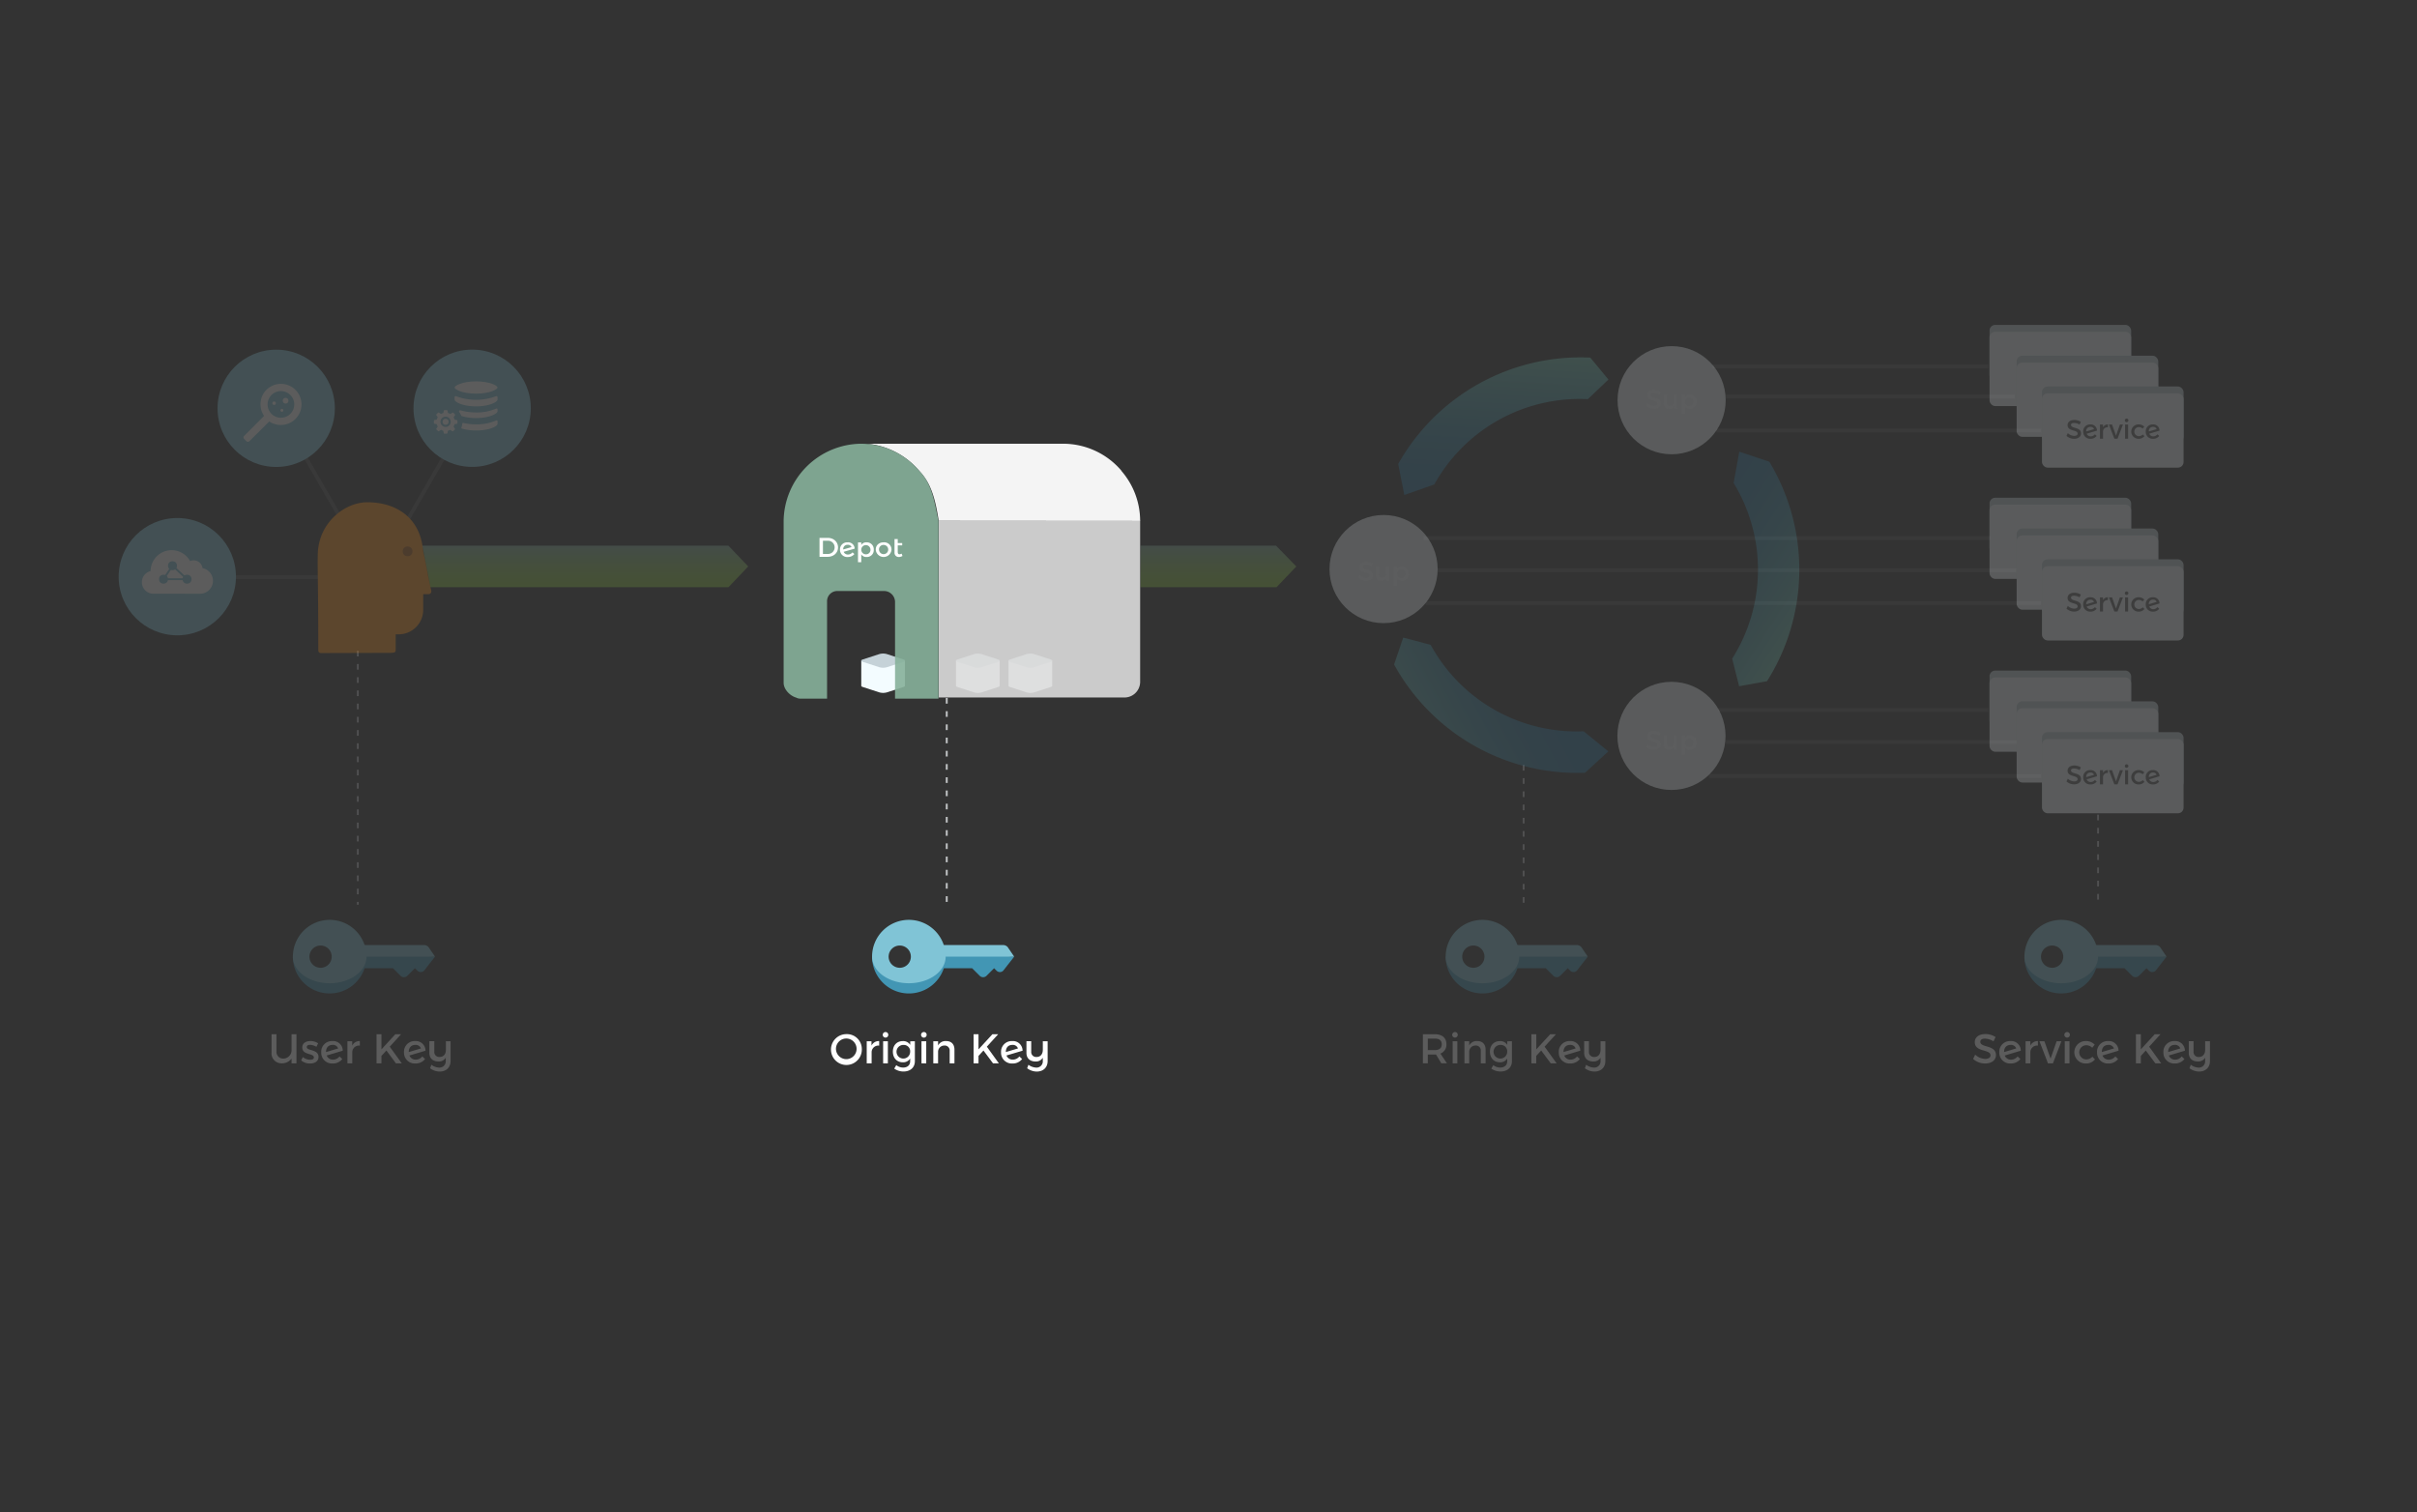 <svg xmlns="http://www.w3.org/2000/svg" xmlns:xlink="http://www.w3.org/1999/xlink" viewBox="0 0 1280 800.88"><rect x="0" y="0" width="1280" height="800.88" fill="#333333" stroke="none"/><defs><style>.cls-1,.cls-11,.cls-17,.cls-2{fill:none;stroke-miterlimit:10;}.cls-1,.cls-2{stroke:#c3c6c8;stroke-dasharray:3 4;}.cls-1,.cls-3,.cls-4,.cls-5{opacity:0.2;}.cls-3{fill:url(#linear-gradient);}.cls-4{fill:url(#linear-gradient-2);}.cls-6{fill:url(#linear-gradient-3);}.cls-7{fill:url(#linear-gradient-4);}.cls-8{fill:url(#linear-gradient-5);}.cls-9{fill:#f3fcff;}.cls-10{fill:#666;}.cls-11{stroke:#fff;stroke-width:2px;opacity:0.15;}.cls-12{fill:#4296b4;}.cls-13{fill:#80c4d6;}.cls-14{fill:#fff;}.cls-15{fill:#ff9012;}.cls-16{fill:#ad5f12;}.cls-17{stroke:#80c4d6;}.cls-18{fill:#f4f4f4;}.cls-19{fill:#c5d2d8;}.cls-20,.cls-22{opacity:0.9;}.cls-21{fill:#dbdbdb;}.cls-22{fill:#87b09a;}</style><linearGradient id="linear-gradient" x1="645.26" y1="289" x2="645.26" y2="311" gradientUnits="userSpaceOnUse"><stop offset="0" stop-color="#87b09a"/><stop offset="0.25" stop-color="#89b77b"/><stop offset="0.56" stop-color="#8abf5a"/><stop offset="0.82" stop-color="#8cc446"/><stop offset="1" stop-color="#8cc63f"/></linearGradient><linearGradient id="linear-gradient-2" x1="309.96" x2="309.96" xlink:href="#linear-gradient"/><linearGradient id="linear-gradient-3" x1="-5590.93" y1="-5832.85" x2="-5512.63" y2="-5832.85" gradientTransform="translate(2428.83 8213.82) rotate(32.84)" gradientUnits="userSpaceOnUse"><stop offset="0" stop-color="#2f789f"/><stop offset="0.21" stop-color="#347da0"/><stop offset="0.47" stop-color="#418da4"/><stop offset="0.76" stop-color="#58a6ab"/><stop offset="1" stop-color="#70c2b2"/></linearGradient><linearGradient id="linear-gradient-4" x1="-3397.18" y1="-3305.75" x2="-3318.88" y2="-3305.75" gradientTransform="translate(4290.37 -2935.33) rotate(-86.69)" xlink:href="#linear-gradient-3"/><linearGradient id="linear-gradient-5" x1="-6635.71" y1="-2762" x2="-6557.41" y2="-2762" gradientTransform="matrix(-0.88, 0.47, -0.47, -0.88, -6325.55, 1051.47)" xlink:href="#linear-gradient-3"/></defs><title>Keys - Origin Key</title><g id="middle_layer" data-name="middle layer"><line class="cls-1" x1="189.49" y1="344.65" x2="189.49" y2="479.15"/><line class="cls-2" x1="501.38" y1="369.65" x2="501.38" y2="479.15"/><line class="cls-1" x1="806.89" y1="405.12" x2="806.89" y2="479.15"/><line class="cls-1" x1="1111.09" y1="431.44" x2="1111.09" y2="479.15"/><polygon class="cls-3" points="604 311 676.03 311 686.51 300 675.78 289 604 289 604 311"/><polygon class="cls-4" points="227.98 311 385.77 311 396.25 300 385.77 289 223.67 289 227.98 311"/><g class="cls-5"><path class="cls-6" d="M935.79,360.76,921,363.43l-3.68-14.61a88,88,0,0,0,.77-93l3-16.6,15.91,5.3A110.72,110.72,0,0,1,935.79,360.76Z"/></g><g class="cls-5"><path class="cls-7" d="M842.19,189.4,851.81,201l-10.9,10.4a88,88,0,0,0-81.32,45.16l-15.9,5.6-3.23-16.45A110.72,110.72,0,0,1,842.19,189.4Z"/></g><g class="cls-5"><path class="cls-8" d="M738.28,351.92l4.84-14.25,14.56,3.86a88,88,0,0,0,81,45.76l13.08,10.64-12.35,11.34A110.72,110.72,0,0,1,738.28,351.92Z"/></g><g class="cls-5"><path class="cls-8" d="M738.28,351.92l4.84-14.25,14.56,3.86a88,88,0,0,0,81,45.76l13.08,10.64-12.35,11.34A110.72,110.72,0,0,1,738.28,351.92Z"/></g><g class="cls-5"><circle class="cls-9" cx="885.18" cy="389.73" r="28.64"/></g><g class="cls-5"><circle class="cls-9" cx="732.72" cy="301.38" r="28.64"/></g><g class="cls-5"><circle class="cls-9" cx="885.26" cy="211.95" r="28.64"/></g><g class="cls-5"><path class="cls-10" d="M875.82,208.08c-1,0-1.61.37-1.61,1,0,2.16,5.32,1,5.31,4.55,0,1.76-1.55,2.85-3.72,2.85a6.06,6.06,0,0,1-4-1.56l.72-1.44a5.2,5.2,0,0,0,3.34,1.44c1.16,0,1.85-.44,1.85-1.2,0-2.2-5.32-1-5.32-4.48,0-1.69,1.45-2.75,3.59-2.75a6.42,6.42,0,0,1,3.45,1l-.69,1.46A5.89,5.89,0,0,0,875.82,208.08Z"/><path class="cls-10" d="M888.17,209v7.49h-1.62V215a2.76,2.76,0,0,1-2.68,1.52,2.6,2.6,0,0,1-2.75-2.89V209h1.62v4.21A1.65,1.65,0,0,0,884.5,215a2.12,2.12,0,0,0,2.06-2.34V209Z"/><path class="cls-10" d="M898.45,212.73a3.47,3.47,0,0,1-3.55,3.77,3,3,0,0,1-2.65-1.35v4h-1.62V209h1.62v1.29a2.93,2.93,0,0,1,2.62-1.35A3.52,3.52,0,0,1,898.45,212.73Zm-1.63-.06a2.29,2.29,0,1,0-2.28,2.45A2.27,2.27,0,0,0,896.82,212.67Z"/></g><g class="cls-5"><path class="cls-10" d="M723.36,299.19c-1,0-1.61.37-1.61,1,0,2.16,5.32,1,5.31,4.55,0,1.76-1.55,2.85-3.72,2.85a6.06,6.06,0,0,1-4-1.56l.72-1.44a5.2,5.2,0,0,0,3.34,1.44c1.15,0,1.85-.44,1.85-1.2,0-2.2-5.32-1-5.32-4.48,0-1.69,1.45-2.75,3.59-2.75a6.41,6.41,0,0,1,3.45,1l-.69,1.46A5.89,5.89,0,0,0,723.36,299.19Z"/><path class="cls-10" d="M735.71,300.06v7.49h-1.62v-1.46a2.76,2.76,0,0,1-2.68,1.52,2.6,2.6,0,0,1-2.75-2.89v-4.66h1.62v4.21a1.65,1.65,0,0,0,1.75,1.82,2.12,2.12,0,0,0,2.06-2.34v-3.69Z"/><path class="cls-10" d="M746,303.84a3.47,3.47,0,0,1-3.55,3.77,3,3,0,0,1-2.65-1.35v4h-1.62V300.06h1.62v1.29a2.93,2.93,0,0,1,2.62-1.35A3.52,3.52,0,0,1,746,303.84Zm-1.63-.06a2.29,2.29,0,1,0-2.28,2.45A2.27,2.27,0,0,0,744.36,303.78Z"/></g><g class="cls-5"><path class="cls-10" d="M875.82,388.7c-1,0-1.61.37-1.61,1,0,2.16,5.32,1,5.31,4.55,0,1.76-1.55,2.85-3.72,2.85a6.06,6.06,0,0,1-4-1.56l.72-1.44a5.2,5.2,0,0,0,3.34,1.44c1.16,0,1.85-.44,1.85-1.2,0-2.2-5.32-1-5.32-4.48,0-1.69,1.45-2.75,3.59-2.75a6.42,6.42,0,0,1,3.45,1l-.69,1.46A5.89,5.89,0,0,0,875.82,388.7Z"/><path class="cls-10" d="M888.17,389.57v7.49h-1.62V395.6a2.76,2.76,0,0,1-2.68,1.52,2.6,2.6,0,0,1-2.75-2.89v-4.66h1.62v4.21a1.65,1.65,0,0,0,1.75,1.82,2.12,2.12,0,0,0,2.06-2.34v-3.69Z"/><path class="cls-10" d="M898.45,393.35a3.47,3.47,0,0,1-3.55,3.77,3,3,0,0,1-2.65-1.35v4h-1.62V389.57h1.62v1.29a2.93,2.93,0,0,1,2.62-1.35A3.52,3.52,0,0,1,898.45,393.35Zm-1.63-.06a2.29,2.29,0,1,0-2.28,2.45A2.27,2.27,0,0,0,896.82,393.29Z"/></g><g class="cls-5"><line class="cls-11" x1="1080.8" y1="319.39" x2="754.99" y2="319.39"/><line class="cls-11" x1="1054" y1="285" x2="754" y2="285"/><line class="cls-11" x1="1067.87" y1="302" x2="761.36" y2="302"/></g><g class="cls-5"><line class="cls-11" x1="1081" y1="411" x2="905" y2="411"/><line class="cls-11" x1="1053" y1="376" x2="910" y2="376"/><line class="cls-11" x1="1068" y1="393" x2="914" y2="393"/></g><g class="cls-5"><line class="cls-11" x1="1081" y1="228" x2="909" y2="228"/><line class="cls-11" x1="1053" y1="194" x2="907" y2="194"/><line class="cls-11" x1="1067" y1="210" x2="914" y2="210"/></g><g class="cls-5"><path class="cls-12" d="M230.39,506.65l-5.81,7.43a2.48,2.48,0,0,1-3.53,0l-1.3-1.3-4,4a2.57,2.57,0,0,1-3.64,0l-4-4H189.49V503Z"/><path class="cls-13" d="M226.89,501.51l3.5,5.14h-40.9V500.5h35A3.28,3.28,0,0,1,226.89,501.51Z"/><path class="cls-12" d="M178.25,506.65a8.48,8.48,0,1,1-17,0h-6.17a19.49,19.49,0,0,0,39,0Z"/><path class="cls-13" d="M174.6,487.16a19.49,19.49,0,0,0-19.49,19.49c0,7.77,8.72,14.08,19.49,14.08s19.49-6.3,19.49-14.08A19.49,19.49,0,0,0,174.6,487.16Zm-4.83,25.38a5.89,5.89,0,1,1,5.89-5.89A5.89,5.89,0,0,1,169.77,512.55Z"/><path class="cls-14" d="M157,547.75v15.4h-2.6v-2.51a6.37,6.37,0,0,1-5.24,2.51,5.27,5.27,0,0,1-5.37-5.63v-9.77h2.62v9.15a3.52,3.52,0,0,0,3.65,3.74A4.42,4.42,0,0,0,154.4,556v-8.27Z"/><path class="cls-14" d="M164.19,553.36c-1,0-1.72.33-1.72,1.17,0,2.16,6.23,1,6.21,5.24,0,2.4-2.13,3.48-4.49,3.48a7.24,7.24,0,0,1-4.71-1.63l.9-1.8a6.38,6.38,0,0,0,3.92,1.45c1.08,0,1.92-.37,1.92-1.25,0-2.4-6.16-1.06-6.14-5.28,0-2.38,2.07-3.39,4.31-3.39a7.4,7.4,0,0,1,4.09,1.19l-.92,1.87A6.89,6.89,0,0,0,164.19,553.36Z"/><path class="cls-14" d="M179.81,559.5l1.47,1.36a6.27,6.27,0,0,1-5.06,2.38,5.72,5.72,0,0,1-6.1-5.94,5.63,5.63,0,0,1,5.88-5.94,5.11,5.11,0,0,1,5.52,5.1L173,559a3.5,3.5,0,0,0,3.37,2.2A4.44,4.44,0,0,0,179.81,559.5Zm-7.15-2.33v0l6.42-1.91a2.86,2.86,0,0,0-2.93-1.87C174,553.4,172.66,554.72,172.66,557.17Z"/><path class="cls-14" d="M190.56,551.36v2.42a3.54,3.54,0,0,0-4,3.26v6.12H184V551.45h2.53v2.33A4.25,4.25,0,0,1,190.56,551.36Z"/><path class="cls-14" d="M209.68,563.15l-5.06-6.8L202,559.23v3.92h-2.6v-15.4H202v8l7.35-8h3.06l-6,6.58,6.36,8.82Z"/><path class="cls-14" d="M223.63,559.5l1.47,1.36a6.27,6.27,0,0,1-5.06,2.38,5.72,5.72,0,0,1-6.09-5.94,5.63,5.63,0,0,1,5.87-5.94,5.1,5.1,0,0,1,5.52,5.1L216.83,559a3.5,3.5,0,0,0,3.37,2.2A4.44,4.44,0,0,0,223.63,559.5Zm-7.15-2.33v0l6.43-1.91A2.87,2.87,0,0,0,220,553.4C217.84,553.4,216.48,554.72,216.48,557.17Z"/><path class="cls-14" d="M238.61,551.45V561.9c0,3.43-2.29,5.63-5.85,5.61a8.55,8.55,0,0,1-5-1.76l.68-1.85a7.23,7.23,0,0,0,4,1.5,3.31,3.31,0,0,0,3.61-3.54v-1.69a4.15,4.15,0,0,1-3.89,2c-2.95,0-4.78-1.74-4.78-4.53v-6.2H230v5.48a2.61,2.61,0,0,0,2.82,2.86c2.09,0,3.32-1.5,3.32-3.85v-4.49Z"/></g><path class="cls-12" d="M537.1,506.65l-5.81,7.43a2.48,2.48,0,0,1-3.53,0l-1.3-1.3-4,4a2.57,2.57,0,0,1-3.64,0l-4-4H496.2V503Z"/><path class="cls-13" d="M533.6,501.51l3.5,5.14H496.2V500.5h35A3.28,3.28,0,0,1,533.6,501.51Z"/><path class="cls-12" d="M485,506.65a8.48,8.48,0,1,1-17,0h-6.17a19.49,19.49,0,0,0,39,0Z"/><path class="cls-13" d="M481.32,487.16a19.49,19.49,0,0,0-19.49,19.49c0,7.77,8.72,14.08,19.49,14.08s19.49-6.3,19.49-14.08A19.49,19.49,0,0,0,481.32,487.16Zm-4.83,25.38a5.89,5.89,0,1,1,5.89-5.89A5.89,5.89,0,0,1,476.48,512.55Z"/><path class="cls-14" d="M456.4,555.45a8.17,8.17,0,1,1-8.16-7.77A7.88,7.88,0,0,1,456.4,555.45Zm-13.69,0a5.52,5.52,0,0,0,5.54,5.48,5.46,5.46,0,1,0-5.54-5.48Z"/><path class="cls-14" d="M465.6,551.36v2.42a3.54,3.54,0,0,0-4,3.26v6.12H459V551.45h2.53v2.33A4.25,4.25,0,0,1,465.6,551.36Z"/><path class="cls-14" d="M470.42,548.1a1.47,1.47,0,1,1-1.47-1.52A1.45,1.45,0,0,1,470.42,548.1Zm-.22,3.35v11.71h-2.51V551.45Z"/><path class="cls-14" d="M484.5,551.45V562c0,3.37-2.4,5.48-6.07,5.48a8.51,8.51,0,0,1-4.86-1.54l1.08-1.83a5.92,5.92,0,0,0,3.68,1.28c2.22,0,3.67-1.3,3.67-3.32V560.6a4.29,4.29,0,0,1-3.87,2c-3.17,0-5.28-2.29-5.28-5.65s2.09-5.54,5.19-5.57a4.37,4.37,0,0,1,4,2v-1.89ZM482,557a3.33,3.33,0,0,0-3.37-3.59A3.61,3.61,0,1,0,482,557Z"/><path class="cls-14" d="M490.74,548.1a1.48,1.48,0,1,1-1.47-1.52A1.45,1.45,0,0,1,490.74,548.1Zm-.22,3.35v11.71H488V551.45Z"/><path class="cls-14" d="M505.46,555.87v7.28h-2.53v-6.58a2.61,2.61,0,0,0-2.82-2.84,3.28,3.28,0,0,0-3.32,3.19v6.23h-2.53V551.45h2.53v2.24a4.42,4.42,0,0,1,4.31-2.33C503.83,551.36,505.46,553.07,505.46,555.87Z"/><path class="cls-14" d="M525.88,563.15l-5.06-6.8-2.62,2.88v3.92h-2.6v-15.4h2.6v8l7.35-8h3.06l-6,6.58,6.36,8.82Z"/><path class="cls-14" d="M539.83,559.5l1.47,1.36a6.27,6.27,0,0,1-5.06,2.38,5.72,5.72,0,0,1-6.1-5.94,5.63,5.63,0,0,1,5.88-5.94,5.11,5.11,0,0,1,5.52,5.1L533,559a3.5,3.5,0,0,0,3.37,2.2A4.44,4.44,0,0,0,539.83,559.5Zm-7.15-2.33v0l6.42-1.91a2.86,2.86,0,0,0-2.93-1.87C534,553.4,532.68,554.72,532.68,557.17Z"/><path class="cls-14" d="M554.81,551.45V561.9c0,3.43-2.29,5.63-5.85,5.61a8.56,8.56,0,0,1-5-1.76l.68-1.85a7.23,7.23,0,0,0,4,1.5,3.31,3.31,0,0,0,3.61-3.54v-1.69a4.15,4.15,0,0,1-3.89,2c-2.95,0-4.77-1.74-4.77-4.53v-6.2h2.53v5.48a2.61,2.61,0,0,0,2.82,2.86c2.09,0,3.32-1.5,3.32-3.85v-4.49Z"/><g class="cls-5"><path class="cls-12" d="M840.88,506.65l-5.81,7.43a2.48,2.48,0,0,1-3.53,0l-1.3-1.3-4,4a2.57,2.57,0,0,1-3.64,0l-4-4H800V503Z"/><path class="cls-13" d="M837.38,501.51l3.5,5.14H800V500.5h35A3.28,3.28,0,0,1,837.38,501.51Z"/><path class="cls-12" d="M788.74,506.65a8.48,8.48,0,1,1-17,0H765.6a19.49,19.49,0,0,0,39,0Z"/><path class="cls-13" d="M785.09,487.16a19.49,19.49,0,0,0-19.49,19.49c0,7.77,8.72,14.08,19.49,14.08s19.49-6.3,19.49-14.08A19.49,19.49,0,0,0,785.09,487.16Zm-4.83,25.38a5.89,5.89,0,1,1,5.89-5.89A5.89,5.89,0,0,1,780.26,512.55Z"/><path class="cls-14" d="M763.31,563.15l-2.82-4.66c-.22,0-.46,0-.7,0h-3.65v4.64h-2.6v-15.4h6.25c3.94,0,6.21,1.91,6.21,5.26a5,5,0,0,1-3.19,5l3.46,5.15Zm-3.52-7c2.38,0,3.74-1,3.74-3.1s-1.37-3-3.74-3h-3.65v6.1Z"/><path class="cls-14" d="M772,548.1a1.47,1.47,0,1,1-1.47-1.52A1.45,1.45,0,0,1,772,548.1Zm-.22,3.35v11.71H769.3V551.45Z"/><path class="cls-14" d="M786.74,555.87v7.28h-2.53v-6.58a2.61,2.61,0,0,0-2.82-2.84,3.28,3.28,0,0,0-3.32,3.19v6.23h-2.53V551.45h2.53v2.24a4.42,4.42,0,0,1,4.31-2.33C785.12,551.36,786.74,553.07,786.74,555.87Z"/><path class="cls-14" d="M800.69,551.45V562c0,3.37-2.4,5.48-6.07,5.48a8.51,8.51,0,0,1-4.86-1.54l1.08-1.83a5.92,5.92,0,0,0,3.68,1.28c2.22,0,3.67-1.3,3.67-3.32V560.6a4.29,4.29,0,0,1-3.87,2c-3.17,0-5.28-2.29-5.28-5.65s2.09-5.54,5.19-5.57a4.37,4.37,0,0,1,4,2v-1.89ZM798.18,557a3.33,3.33,0,0,0-3.37-3.59,3.61,3.61,0,1,0,3.37,3.59Z"/><path class="cls-14" d="M821.24,563.15l-5.06-6.8-2.62,2.88v3.92H811v-15.4h2.6v8l7.35-8H824l-6,6.58,6.36,8.82Z"/><path class="cls-14" d="M835.19,559.5l1.47,1.36a6.27,6.27,0,0,1-5.06,2.38,5.72,5.72,0,0,1-6.1-5.94,5.63,5.63,0,0,1,5.88-5.94,5.11,5.11,0,0,1,5.52,5.1L828.39,559a3.5,3.5,0,0,0,3.37,2.2A4.44,4.44,0,0,0,835.19,559.5ZM828,557.17v0l6.42-1.91a2.86,2.86,0,0,0-2.93-1.87C829.4,553.4,828,554.72,828,557.17Z"/><path class="cls-14" d="M850.17,551.45V561.9c0,3.43-2.29,5.63-5.85,5.61a8.56,8.56,0,0,1-5-1.76l.68-1.85a7.23,7.23,0,0,0,4,1.5,3.31,3.31,0,0,0,3.61-3.54v-1.69a4.15,4.15,0,0,1-3.89,2c-2.95,0-4.77-1.74-4.77-4.53v-6.2h2.53v5.48a2.61,2.61,0,0,0,2.82,2.86c2.09,0,3.32-1.5,3.32-3.85v-4.49Z"/></g><g class="cls-5"><path class="cls-12" d="M1147.39,506.65l-5.81,7.43a2.48,2.48,0,0,1-3.53,0l-1.3-1.3-4,4a2.57,2.57,0,0,1-3.64,0l-4-4h-18.62V503Z"/><path class="cls-13" d="M1143.89,501.51l3.5,5.14h-40.9V500.5h35A3.28,3.28,0,0,1,1143.89,501.51Z"/><path class="cls-12" d="M1095.25,506.65a8.48,8.48,0,1,1-17,0h-6.17a19.49,19.49,0,0,0,39,0Z"/><path class="cls-13" d="M1091.6,487.16a19.49,19.49,0,0,0-19.49,19.49c0,7.77,8.72,14.08,19.49,14.08s19.49-6.3,19.49-14.08A19.49,19.49,0,0,0,1091.6,487.16Zm-4.83,25.38a5.89,5.89,0,1,1,5.89-5.89A5.89,5.89,0,0,1,1086.77,512.55Z"/><path class="cls-14" d="M1051.24,550.08c-1.52,0-2.51.57-2.51,1.61,0,3.37,8.32,1.56,8.29,7.11,0,2.75-2.42,4.44-5.81,4.44a9.47,9.47,0,0,1-6.29-2.44l1.12-2.24a8.12,8.12,0,0,0,5.21,2.24c1.8,0,2.88-.68,2.88-1.87,0-3.43-8.32-1.52-8.32-7,0-2.64,2.27-4.29,5.61-4.29a10,10,0,0,1,5.39,1.58l-1.08,2.29A9.2,9.2,0,0,0,1051.24,550.08Z"/><path class="cls-14" d="M1068.48,559.5l1.47,1.36a6.27,6.27,0,0,1-5.06,2.38,5.72,5.72,0,0,1-6.09-5.94,5.63,5.63,0,0,1,5.87-5.94,5.11,5.11,0,0,1,5.52,5.1l-8.52,2.55a3.5,3.5,0,0,0,3.37,2.2A4.44,4.44,0,0,0,1068.48,559.5Zm-7.15-2.33v0l6.42-1.91a2.87,2.87,0,0,0-2.93-1.87C1062.7,553.4,1061.33,554.72,1061.33,557.17Z"/><path class="cls-14" d="M1079.24,551.36v2.42a3.54,3.54,0,0,0-4,3.26v6.12h-2.53V551.45h2.53v2.33A4.26,4.26,0,0,1,1079.24,551.36Z"/><path class="cls-14" d="M1082.69,551.45l3.26,9.22,3.21-9.22h2.53l-4.49,11.71h-2.62l-4.53-11.71Z"/><path class="cls-14" d="M1096.18,548.1a1.47,1.47,0,1,1-1.47-1.52A1.45,1.45,0,0,1,1096.18,548.1Zm-.22,3.35v11.71h-2.51V551.45Z"/><path class="cls-14" d="M1104.61,553.58a3.75,3.75,0,0,0,0,7.48,4.36,4.36,0,0,0,3.45-1.41l1.41,1.41a6,6,0,0,1-5,2.18,5.94,5.94,0,0,1,0-11.88,6.18,6.18,0,0,1,4.84,1.92L1108,554.9A4.41,4.41,0,0,0,1104.61,553.58Z"/><path class="cls-14" d="M1120.23,559.5l1.47,1.36a6.27,6.27,0,0,1-5.06,2.38,5.72,5.72,0,0,1-6.09-5.94,5.63,5.63,0,0,1,5.87-5.94,5.11,5.11,0,0,1,5.52,5.1l-8.52,2.55a3.5,3.5,0,0,0,3.37,2.2A4.44,4.44,0,0,0,1120.23,559.5Zm-7.15-2.33v0l6.42-1.91a2.87,2.87,0,0,0-2.93-1.87C1114.44,553.4,1113.08,554.72,1113.08,557.17Z"/><path class="cls-14" d="M1141.43,563.15l-5.06-6.8-2.62,2.88v3.92h-2.6v-15.4h2.6v8l7.35-8h3.06l-6,6.58,6.36,8.82Z"/><path class="cls-14" d="M1155.38,559.5l1.47,1.36a6.27,6.27,0,0,1-5.06,2.38,5.72,5.72,0,0,1-6.09-5.94,5.63,5.63,0,0,1,5.87-5.94,5.11,5.11,0,0,1,5.52,5.1l-8.52,2.55a3.5,3.5,0,0,0,3.37,2.2A4.44,4.44,0,0,0,1155.38,559.5Zm-7.15-2.33v0l6.42-1.91a2.87,2.87,0,0,0-2.93-1.87C1149.6,553.4,1148.23,554.72,1148.23,557.17Z"/><path class="cls-14" d="M1170.36,551.45V561.9c0,3.43-2.29,5.63-5.85,5.61a8.56,8.56,0,0,1-5-1.76l.68-1.85a7.23,7.23,0,0,0,4,1.5,3.31,3.31,0,0,0,3.61-3.54v-1.69a4.15,4.15,0,0,1-3.89,2c-2.95,0-4.77-1.74-4.77-4.53v-6.2h2.53v5.48a2.61,2.61,0,0,0,2.82,2.86c2.09,0,3.32-1.5,3.32-3.85v-4.49Z"/></g><g class="cls-5"><line class="cls-11" x1="88.97" y1="305.71" x2="198.34" y2="305.71"/><line class="cls-11" x1="138.53" y1="201.9" x2="198.34" y2="305.49"/><line class="cls-11" x1="258.4" y1="201.9" x2="198.34" y2="305.49"/><path class="cls-15" d="M168.56,344.5a1.37,1.37,0,0,0,1.37,1.37l36.78-.11c2.85,0,2.85-.57,2.85-2v-7.81h1.57a13,13,0,0,0,13-13v-8.26h2.78a1.53,1.53,0,0,0,1.49-1.89c-1.51-6.38-3-15.24-3.87-19a39.57,39.57,0,0,1-.7-4C221.76,273.67,209.3,266,194.52,266c-12,0-25.76,10.82-26.23,27.3C168.08,301.67,168.55,309.15,168.56,344.5Z"/><circle class="cls-16" cx="215.86" cy="292" r="2.58"/><circle class="cls-13" cx="250.04" cy="216.22" r="31.06"/><path id="_Compound_Path_" data-name="&lt;Compound Path&gt;" class="cls-14" d="M229.77,223.41V224a.45.45,0,0,0,.37.44l1.16.2a4.81,4.81,0,0,0,.52,1.26l-.68,1a.45.45,0,0,0,0,.58l.41.41.41.41a.45.45,0,0,0,.58,0l1-.68a4.83,4.83,0,0,0,1.22.51l.2,1.17a.44.44,0,0,0,.44.37h1.16a.45.45,0,0,0,.44-.37l.19-1.15a4.9,4.9,0,0,0,1.26-.51l1,.69a.45.45,0,0,0,.58,0l.41-.41.41-.41a.45.45,0,0,0,0-.58l-.67-1a4.78,4.78,0,0,0,.53-1.25l1.17-.2a.44.44,0,0,0,.37-.44v-1.16a.45.45,0,0,0-.37-.44l-1.15-.18a4.9,4.9,0,0,0-.51-1.26l.69-1a.45.45,0,0,0,0-.58l-.41-.41-.41-.41a.45.45,0,0,0-.58,0l-1,.67a4.54,4.54,0,0,0-1.28-.54l-.2-1.16a.44.44,0,0,0-.44-.37h-1.16a.45.45,0,0,0-.44.37l-.2,1.16a4.81,4.81,0,0,0-1.26.52l-1-.68a.46.46,0,0,0-.57,0l-.41.41-.41.41a.45.45,0,0,0,0,.58l.68,1a4.82,4.82,0,0,0-.52,1.26l-1.16.2a.44.44,0,0,0-.37.44Zm4.29-1.94a2.71,2.71,0,1,1,0,3.83A2.71,2.71,0,0,1,234.07,221.47Z"/><circle id="_Path_" data-name="&lt;Path&gt;" class="cls-14" cx="235.98" cy="223.39" r="1.6"/><path class="cls-14" d="M252.11,224.74a25.69,25.69,0,0,0,10.71-2.08.46.46,0,0,1,.67.41v1.32c0,1.47-4.43,3.6-11.38,3.6a26.27,26.27,0,0,1-7.47-1,.46.46,0,0,1-.28-.6,8.8,8.8,0,0,0,.45-2,.45.45,0,0,1,.55-.4A30.36,30.36,0,0,0,252.11,224.74Z"/><path class="cls-14" d="M243.25,218.32a.63.63,0,0,1,.69-1,28.92,28.92,0,0,0,8.17,1.12,25.73,25.73,0,0,0,10.67-2.06.49.49,0,0,1,.71.43v1c0,1.27-4.32,3.6-11.38,3.6a25.12,25.12,0,0,1-7.58-1.06.48.48,0,0,1-.29-.28A8.83,8.83,0,0,0,243.25,218.32Z"/><path class="cls-14" d="M252.11,208.48c-7.39,0-11.38-2.31-11.38-3.25s4-3.25,11.38-3.25,11.38,2.31,11.38,3.25S259.5,208.48,252.11,208.48Z"/><path class="cls-14" d="M252.11,215.22c-7.06,0-11.38-2.33-11.38-3.6v-1.28a.56.56,0,0,1,.78-.52,30.19,30.19,0,0,0,21.2,0,.56.56,0,0,1,.78.52v1.28C263.49,212.89,259.17,215.22,252.11,215.22Z"/><circle class="cls-13" cx="146.27" cy="216.25" r="31.06"/><circle class="cls-14" cx="151.25" cy="212.22" r="1.52" transform="translate(-24.57 19.86) rotate(-6.95)"/><circle class="cls-14" cx="149.28" cy="217.31" r="0.78" transform="translate(-113.85 200.93) rotate(-51.95)"/><circle class="cls-14" cx="145.17" cy="213.55" r="0.93"/><path class="cls-14" d="M142.38,223a7.42,7.42,0,0,0,2.75,1.45,10.9,10.9,0,0,0,13.46-15l-.05-.11a10.91,10.91,0,0,0-13.35-5.45l-.32.12c-.25.1-.5.2-.74.32l-.27.13-.4.21-.3.18-.33.2-.27.18-.33.24-.23.18a10.53,10.53,0,0,0-.87.77l-.1.1a11.22,11.22,0,0,0-.81.92l-.14.18-.17.23-.28.42-.26.43-.15.27-.24.48-.18.38-.16.38v0l-.14.38c0,.12-.08.24-.12.36l0,.1c0,.08,0,.16-.07.23s0,.15-.06.22l0,.11c0,.1-.16.8-.2,1.06a10.78,10.78,0,0,0,0,2.92,10.85,10.85,0,0,0,2.39,5.47h0s-.36-1-.59-.79l-10.6,10.61a1.14,1.14,0,0,0-.33.78s0,0,0,0,0,0,0,0a1.16,1.16,0,0,0,.13.49,1.15,1.15,0,0,0,.2.28l1.15,1.15h0l.07.07a1.15,1.15,0,0,0,1.62,0l10.64-10.56Zm-.65-8.82a7.05,7.05,0,1,1,7.05,7.05A7,7,0,0,1,141.73,214.16Z"/><circle class="cls-13" cx="93.9" cy="305.41" r="31.06"/><path class="cls-14" d="M81.13,314.44a6.09,6.09,0,0,1-1.38-12,11.15,11.15,0,0,1,20.92-5.29,4.75,4.75,0,0,1,6.6,3.74,6.85,6.85,0,0,1-1.34,13.57Z"/><circle class="cls-13" cx="91.35" cy="299.6" r="2.37"/><circle class="cls-13" cx="99.06" cy="306.74" r="2.37"/><circle class="cls-13" cx="86.6" cy="306.74" r="2.37"/><line class="cls-17" x1="91.35" y1="299.6" x2="99.06" y2="306.74"/><line class="cls-17" x1="86.6" y1="306.74" x2="91.35" y2="299.6"/><line class="cls-17" x1="86.6" y1="306.74" x2="99.06" y2="306.74"/></g><path class="cls-18" d="M603.8,275.92l-106.66-.08h0c-1.51-9.27-3.23-18.32-9.27-25.32l-1.26-1.42A41.27,41.27,0,0,0,459.29,235H563a40.59,40.59,0,0,1,30.79,14.17l.22.38A40.48,40.48,0,0,1,603.8,275.92Z"/><path class="cls-9" d="M529.4,349.9v13.32c0,.23-.27.46-.81.63l-8.81,2.86a7.4,7.4,0,0,1-3.9,0l-8.81-2.86c-.54-.17-.81-.4-.81-.63V349.9Z"/><path class="cls-19" d="M515.88,353.39l-8.81-2.86c-1.08-.35-1.08-.92,0-1.27l8.81-2.86a7.39,7.39,0,0,1,3.9,0l8.81,2.86c1.08.35,1.08.92,0,1.27l-8.81,2.86a7.39,7.39,0,0,1-3.9,0Z"/><path class="cls-9" d="M479.25,349.89v13.32c0,.23-.27.46-.81.63l-8.81,2.86a7.4,7.4,0,0,1-3.9,0l-8.81-2.86c-.54-.17-.81-.4-.81-.63V349.89Z"/><path class="cls-19" d="M465.73,353.38l-8.81-2.86c-1.08-.35-1.08-.92,0-1.27l8.81-2.86a7.39,7.39,0,0,1,3.9,0l8.81,2.86c1.08.35,1.08.92,0,1.27l-8.81,2.86a7.39,7.39,0,0,1-3.9,0Z"/><path class="cls-9" d="M557.22,349.9v13.32c0,.23-.27.46-.81.63l-8.81,2.86a7.4,7.4,0,0,1-3.9,0l-8.81-2.86c-.54-.17-.81-.4-.81-.63V349.9Z"/><path class="cls-19" d="M543.7,353.39l-8.81-2.86c-1.08-.35-1.08-.92,0-1.27l8.81-2.86a7.39,7.39,0,0,1,3.9,0l8.81,2.86c1.08.35,1.08.92,0,1.27l-8.81,2.86a7.39,7.39,0,0,1-3.9,0Z"/><g class="cls-20"><path class="cls-21" d="M595.49,369.4H497.14V275.8H603.8v85.29A8.3,8.3,0,0,1,595.49,369.4Z"/></g><path class="cls-22" d="M497,275.87V370H474V318.69a5.87,5.87,0,0,0-5.9-5.69H443.35a5.41,5.41,0,0,0-5.35,5.69V370H423.76a4.52,4.52,0,0,1-2.1-.54c-3.17-.88-6.66-4.25-6.66-7.87V275.67A41.46,41.46,0,0,1,455.9,235H456a40.45,40.45,0,0,1,30.63,14.16l1.2,1.27C493.84,257.44,495,266.59,497,275.87Z"/><path class="cls-14" d="M443.8,289.9c0,2.91-2.3,5-5.49,5H434V284.86h4.31C441.52,284.86,443.8,287,443.8,289.9Zm-1.79,0a3.51,3.51,0,0,0-3.68-3.53h-2.51v7h2.58A3.45,3.45,0,0,0,442,289.91Z"/><path class="cls-14" d="M451.46,292.54l1,.89A4.36,4.36,0,0,1,449,295a3.83,3.83,0,0,1-4.16-3.88,3.76,3.76,0,0,1,4-3.89,3.43,3.43,0,0,1,3.77,3.34l-5.82,1.67a2.39,2.39,0,0,0,2.3,1.44A3.08,3.08,0,0,0,451.46,292.54ZM446.57,291h0l4.39-1.25a2,2,0,0,0-2-1.22A2.22,2.22,0,0,0,446.57,291Z"/><path class="cls-14" d="M462.73,291.13a3.62,3.62,0,0,1-3.79,3.86,3.18,3.18,0,0,1-2.83-1.38v4.12h-1.73V287.28h1.73v1.32a3.16,3.16,0,0,1,2.8-1.38A3.67,3.67,0,0,1,462.73,291.13Zm-1.74-.06a2.44,2.44,0,1,0-2.44,2.5A2.37,2.37,0,0,0,461,291.08Z"/><path class="cls-14" d="M472.12,291.09a4.18,4.18,0,0,1-8.34,0c0-2.3,1.7-3.87,4.18-3.87A3.83,3.83,0,0,1,472.12,291.09Zm-6.61,0a2.44,2.44,0,1,0,2.45-2.49A2.35,2.35,0,0,0,465.51,291.12Z"/><path class="cls-14" d="M477.94,294.44A4,4,0,0,1,476,295a2.24,2.24,0,0,1-2.28-2.5v-7h1.71v2.1h2.36v1.24h-2.36v3.41c0,.91.32,1.29.89,1.29a2.72,2.72,0,0,0,1.17-.33Z"/><g class="cls-5"><rect class="cls-19" x="1053.62" y="172.07" width="75" height="29.52" rx="3" ry="3"/><rect class="cls-9" x="1053.62" y="175.72" width="75" height="39.34" rx="3" ry="3"/><rect class="cls-19" x="1067.98" y="188.38" width="75" height="29.52" rx="3" ry="3"/><rect class="cls-9" x="1067.98" y="192.02" width="75" height="39.34" rx="3" ry="3"/><rect class="cls-19" x="1081.39" y="204.68" width="75" height="29.52" rx="3" ry="3"/><rect class="cls-9" x="1081.39" y="208.32" width="75" height="39.34" rx="3" ry="3"/><path class="cls-10" d="M1098.38,224c-1,0-1.61.37-1.61,1,0,2.15,5.32,1,5.31,4.55,0,1.76-1.55,2.85-3.72,2.85a6.06,6.06,0,0,1-4-1.56l.72-1.44a5.2,5.2,0,0,0,3.34,1.44c1.16,0,1.85-.44,1.85-1.2,0-2.2-5.32-1-5.32-4.48,0-1.69,1.45-2.75,3.59-2.75a6.42,6.42,0,0,1,3.45,1l-.69,1.46A5.89,5.89,0,0,0,1098.38,224Z"/><path class="cls-10" d="M1109.42,230l.94.87a4,4,0,0,1-3.24,1.52,3.66,3.66,0,0,1-3.9-3.8,3.6,3.6,0,0,1,3.76-3.8,3.27,3.27,0,0,1,3.54,3.27l-5.45,1.63a2.24,2.24,0,0,0,2.16,1.41A2.85,2.85,0,0,0,1109.42,230Zm-4.58-1.49v0l4.11-1.23a1.84,1.84,0,0,0-1.87-1.2A2.13,2.13,0,0,0,1104.84,228.5Z"/><path class="cls-10" d="M1116.31,224.78v1.55a2.27,2.27,0,0,0-2.59,2.08v3.92h-1.62v-7.49h1.62v1.49A2.73,2.73,0,0,1,1116.31,224.78Z"/><path class="cls-10" d="M1118.52,224.84l2.08,5.9,2.06-5.9h1.62l-2.87,7.49h-1.68l-2.9-7.49Z"/><path class="cls-10" d="M1127.15,222.7a.94.94,0,1,1-.94-1A.93.93,0,0,1,1127.15,222.7Zm-.14,2.14v7.49h-1.61v-7.49Z"/><path class="cls-10" d="M1132.55,226.2a2.4,2.4,0,0,0,0,4.79,2.79,2.79,0,0,0,2.21-.9l.9.9a3.81,3.81,0,0,1-3.18,1.39,3.8,3.8,0,0,1,0-7.61,4,4,0,0,1,3.1,1.22l-.89,1A2.83,2.83,0,0,0,1132.55,226.2Z"/><path class="cls-10" d="M1142.55,230l.94.87a4,4,0,0,1-3.24,1.52,3.66,3.66,0,0,1-3.9-3.8,3.6,3.6,0,0,1,3.76-3.8,3.27,3.27,0,0,1,3.54,3.27l-5.45,1.63a2.24,2.24,0,0,0,2.16,1.41A2.85,2.85,0,0,0,1142.55,230ZM1138,228.5v0l4.11-1.23a1.84,1.84,0,0,0-1.87-1.2A2.13,2.13,0,0,0,1138,228.5Z"/></g><g class="cls-5"><rect class="cls-19" x="1053.62" y="263.61" width="75" height="29.52" rx="3" ry="3"/><rect class="cls-9" x="1053.62" y="267.25" width="75" height="39.34" rx="3" ry="3"/><rect class="cls-19" x="1067.98" y="279.91" width="75" height="29.52" rx="3" ry="3"/><rect class="cls-9" x="1067.98" y="283.56" width="75" height="39.34" rx="3" ry="3"/><rect class="cls-19" x="1081.39" y="296.21" width="75" height="29.52" rx="3" ry="3"/><rect class="cls-9" x="1081.39" y="299.86" width="75" height="39.34" rx="3" ry="3"/><path class="cls-10" d="M1098.38,315.5c-1,0-1.61.37-1.61,1,0,2.16,5.32,1,5.31,4.55,0,1.76-1.55,2.85-3.72,2.85a6.06,6.06,0,0,1-4-1.56l.72-1.44a5.2,5.2,0,0,0,3.34,1.44c1.16,0,1.85-.44,1.85-1.2,0-2.2-5.32-1-5.32-4.48,0-1.69,1.45-2.75,3.59-2.75a6.42,6.42,0,0,1,3.45,1l-.69,1.46A5.89,5.89,0,0,0,1098.38,315.5Z"/><path class="cls-10" d="M1109.42,321.53l.94.87a4,4,0,0,1-3.24,1.52,3.66,3.66,0,0,1-3.9-3.8,3.6,3.6,0,0,1,3.76-3.8,3.27,3.27,0,0,1,3.54,3.27l-5.45,1.63a2.24,2.24,0,0,0,2.16,1.41A2.84,2.84,0,0,0,1109.42,321.53Zm-4.58-1.49h0l4.11-1.23a1.83,1.83,0,0,0-1.87-1.2A2.13,2.13,0,0,0,1104.84,320Z"/><path class="cls-10" d="M1116.31,316.32v1.55a2.27,2.27,0,0,0-2.59,2.08v3.92h-1.62v-7.49h1.62v1.49A2.73,2.73,0,0,1,1116.31,316.32Z"/><path class="cls-10" d="M1118.52,316.37l2.08,5.9,2.06-5.9h1.62l-2.87,7.49h-1.68l-2.9-7.49Z"/><path class="cls-10" d="M1127.15,314.23a.94.94,0,1,1-.94-1A.93.93,0,0,1,1127.15,314.23Zm-.14,2.14v7.49h-1.61v-7.49Z"/><path class="cls-10" d="M1132.55,317.74a2.4,2.4,0,0,0,0,4.79,2.79,2.79,0,0,0,2.21-.9l.9.9a3.81,3.81,0,0,1-3.18,1.39,3.8,3.8,0,0,1,0-7.61,4,4,0,0,1,3.1,1.23l-.89,1A2.83,2.83,0,0,0,1132.55,317.74Z"/><path class="cls-10" d="M1142.55,321.53l.94.87a4,4,0,0,1-3.24,1.52,3.66,3.66,0,0,1-3.9-3.8,3.6,3.6,0,0,1,3.76-3.8,3.27,3.27,0,0,1,3.54,3.27l-5.45,1.63a2.24,2.24,0,0,0,2.16,1.41A2.84,2.84,0,0,0,1142.55,321.53ZM1138,320h0l4.11-1.23a1.83,1.83,0,0,0-1.87-1.2A2.13,2.13,0,0,0,1138,320Z"/></g><g class="cls-5"><rect class="cls-19" x="1053.62" y="355.15" width="75" height="29.52" rx="3" ry="3"/><rect class="cls-9" x="1053.62" y="358.79" width="75" height="39.34" rx="3" ry="3"/><rect class="cls-19" x="1067.98" y="371.45" width="75" height="29.52" rx="3" ry="3"/><rect class="cls-9" x="1067.98" y="375.09" width="75" height="39.34" rx="3" ry="3"/><rect class="cls-19" x="1081.39" y="387.75" width="75" height="29.52" rx="3" ry="3"/><rect class="cls-9" x="1081.39" y="391.39" width="75" height="39.34" rx="3" ry="3"/><path class="cls-10" d="M1098.38,407c-1,0-1.61.37-1.61,1,0,2.16,5.32,1,5.31,4.55,0,1.76-1.55,2.85-3.72,2.85a6.06,6.06,0,0,1-4-1.56l.72-1.44a5.2,5.2,0,0,0,3.34,1.44c1.16,0,1.85-.44,1.85-1.2,0-2.2-5.32-1-5.32-4.48,0-1.69,1.45-2.75,3.59-2.75a6.42,6.42,0,0,1,3.45,1l-.69,1.46A5.89,5.89,0,0,0,1098.38,407Z"/><path class="cls-10" d="M1109.42,413.06l.94.87a4,4,0,0,1-3.24,1.52,3.66,3.66,0,0,1-3.9-3.8,3.6,3.6,0,0,1,3.76-3.8,3.27,3.27,0,0,1,3.54,3.27l-5.45,1.63a2.24,2.24,0,0,0,2.16,1.41A2.84,2.84,0,0,0,1109.42,413.06Zm-4.58-1.49h0l4.11-1.22a1.83,1.83,0,0,0-1.87-1.2A2.13,2.13,0,0,0,1104.84,411.57Z"/><path class="cls-10" d="M1116.31,407.85v1.55a2.27,2.27,0,0,0-2.59,2.09v3.91h-1.62v-7.49h1.62v1.49A2.73,2.73,0,0,1,1116.31,407.85Z"/><path class="cls-10" d="M1118.52,407.91l2.08,5.9,2.06-5.9h1.62l-2.87,7.49h-1.68l-2.9-7.49Z"/><path class="cls-10" d="M1127.15,405.77a.94.94,0,1,1-.94-1A.93.93,0,0,1,1127.15,405.77Zm-.14,2.14v7.49h-1.61v-7.49Z"/><path class="cls-10" d="M1132.55,409.27a2.4,2.4,0,0,0,0,4.79,2.79,2.79,0,0,0,2.21-.9l.9.9a3.81,3.81,0,0,1-3.18,1.39,3.8,3.8,0,0,1,0-7.61,4,4,0,0,1,3.1,1.23l-.89,1A2.83,2.83,0,0,0,1132.55,409.27Z"/><path class="cls-10" d="M1142.55,413.06l.94.87a4,4,0,0,1-3.24,1.52,3.66,3.66,0,0,1-3.9-3.8,3.6,3.6,0,0,1,3.76-3.8,3.27,3.27,0,0,1,3.54,3.27l-5.45,1.63a2.24,2.24,0,0,0,2.16,1.41A2.84,2.84,0,0,0,1142.55,413.06Zm-4.58-1.49h0l4.11-1.22a1.83,1.83,0,0,0-1.87-1.2A2.13,2.13,0,0,0,1138,411.57Z"/></g></g></svg>